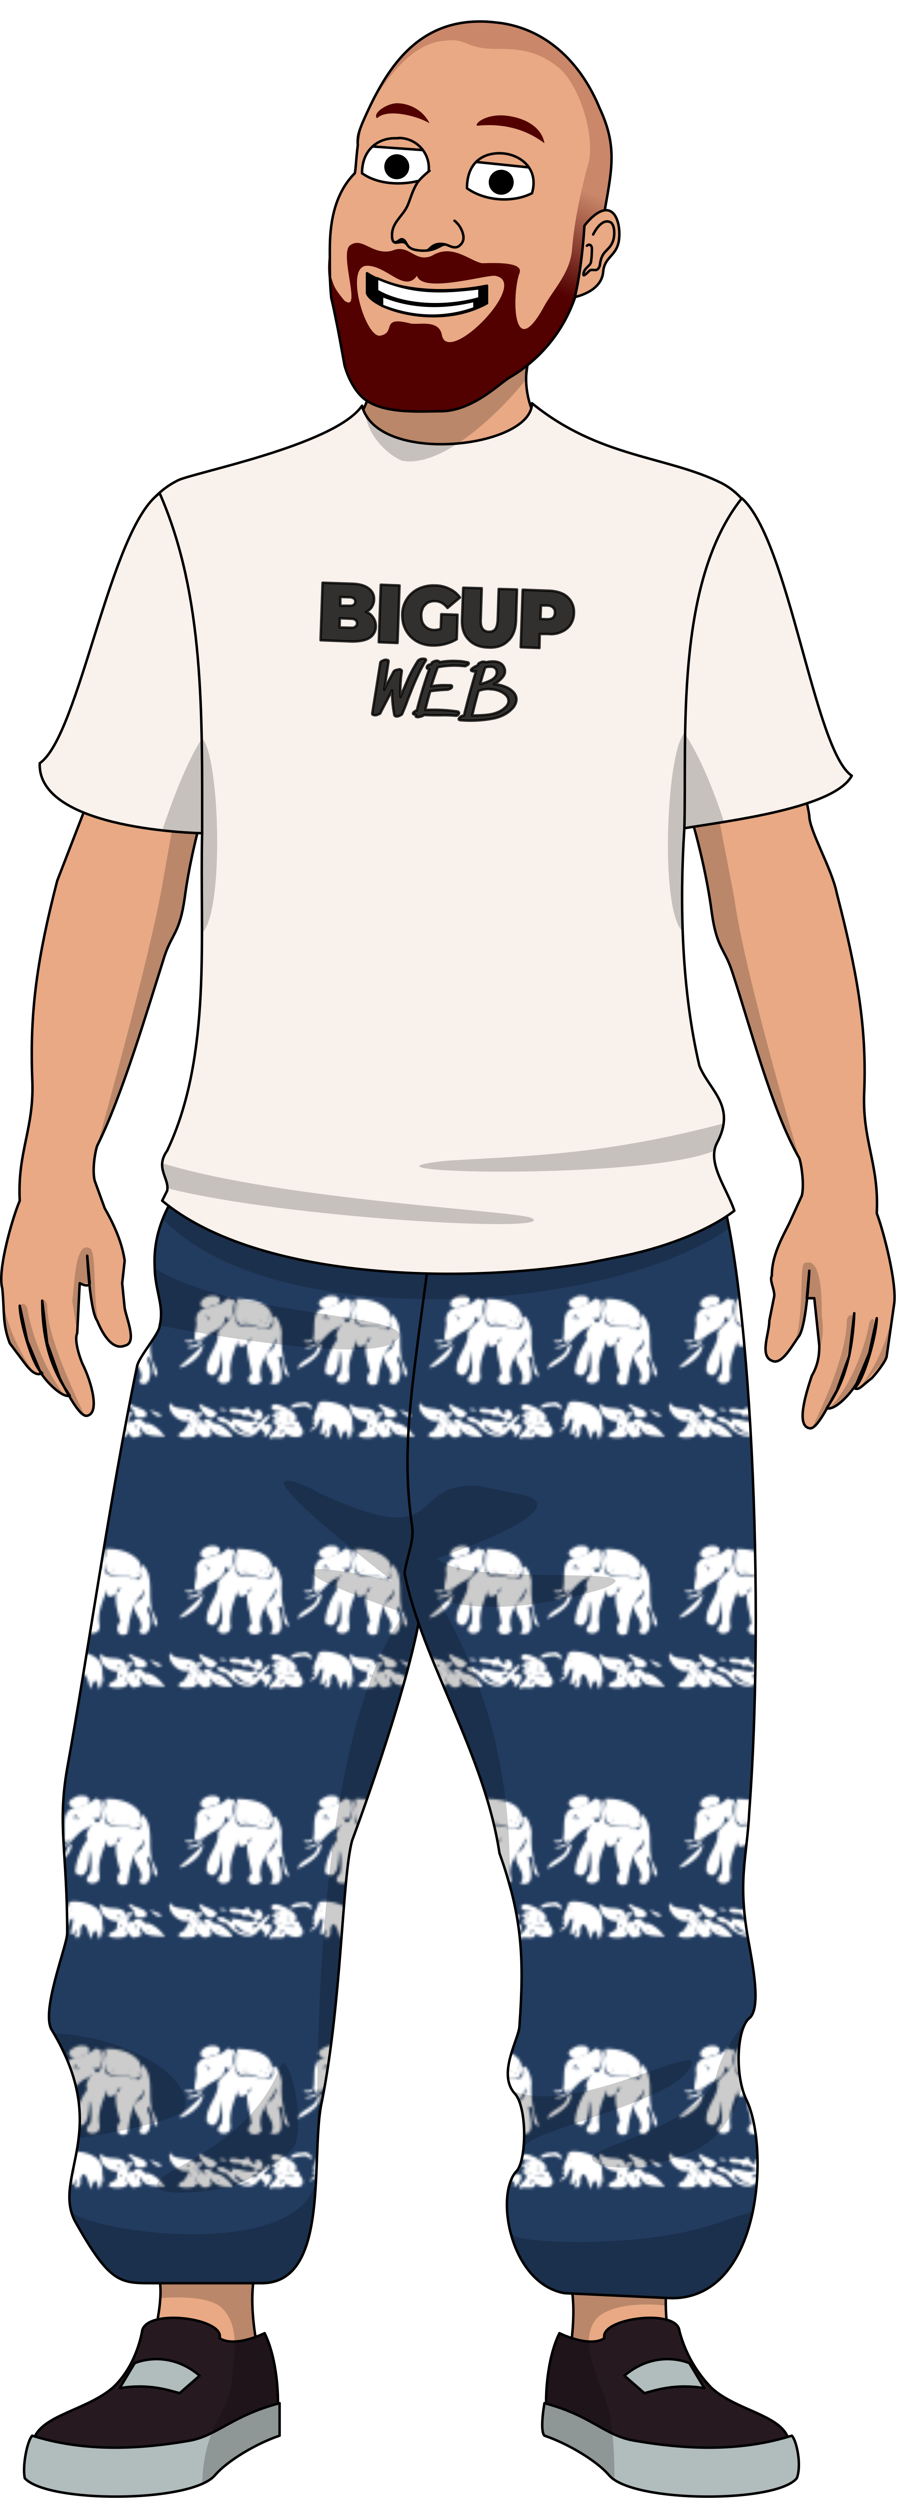 <svg class="svg_me" xmlns="http://www.w3.org/2000/svg" xmlns:xlink="http://www.w3.org/1999/xlink" xml:space="preserve" preserveAspectRatio="xMidYMin meet" viewBox="0 0 359 1000">
	<defs>
		<style type="text/css">
			.svg_me #eye-r_topLid,
			.svg_me #eye-l_topLid {
				animation: eye_blink-top 10s infinite
			}
			.svg_me #eye-r_bottomLid,
			.svg_me #eye-l_bottomLid {
				animation: eye_blink-bottom 10s infinite
			}
			.svg_me #eye-r_pupil,
			.svg_me #eye-l_pupil {
				animation: svg_me-lookingdown 12s infinite
			}
			@media(min-width: 48em) {
				.svg_me #eye-r_pupil,
				.svg_me #eye-l_pupil {
					animation:svg_me-looking 12s infinite
				}
			}
			@keyframes svg_me-blinking {
				20% { opacity: 0; }
				21% { opacity: 1; }
				22% { opacity: 0; }
				75% { opacity: 0; }
				76% { opacity: 1; }
				77% { opacity: 0; }
				82% { opacity: 0; }
				83% { opacity: 1; }
				84% { opacity: 0; }
			}
			@keyframes eye_blink-top {
				20% { transform: translateX(0) translateY(0) }
				21% { transform: translateX(-1px) translateY(7px) }
				22% { transform: translateX(0) translateY(0) }
				75% { transform: translateX(0) translateY(0) }
				76% { transform: translateX(-1px) translateY(7px) }
				77% { transform: translateX(0) translateY(0) }
				82% { transform: translateX(0) translateY(0) }
				83% { transform: translateX(-1px) translateY(7px) }
				84% { transform: translateX(0) translateY(0) }
			}
			@keyframes eye_blink-bottom {
				20% { transform: translateY(0) }
				21% { transform: translateY(-8px) }
				22% { transform: translateY(0) }
				75% { transform: translateY(0) }
				76% { transform: translateY(-8px) }
				77% { transform: translateY(0) }
				82% { transform: translateY(0) }
				83% { transform: translateY(-8px) }
				84% { transform: translateY(0) }
			}
			@keyframes svg_me-looking {
				8%   { transform: translateX( 0  ) translateY( 0  ); }
				9%   { transform: translateX(-2px) translateY( 3px); }
				19%  { transform: translateX(-2px) translateY( 3px); }
				20%  { transform: translateX( 0  ) translateY( 0  ); }
				75%  { transform: translateX( 0  ) translateY( 0  ); }
				76%  { transform: translateX(-2px) translateY( 3px); }
				86%  { transform: translateX(-2px) translateY( 3px); }
				87%  { transform: translateX( 0  ) translateY( 0  ); }
				94%  { transform: translateX( 0  ) translateY( 0  ); }
				99%  { transform: translateX(-2px) translateY( 3px); }
				100% { transform: translateX( 0  ) translateY( 0  ); }
			}
			@keyframes svg_me-lookingdown {
				8%   { transform: translateY( 0  ); }
				9%   { transform: translateY( 4px); }
				29%  { transform: translateY( 4px); }
				30%  { transform: translateY( 0  ); }
				75%  { transform: translateY( 0  ); }
				76%  { transform: translateY( 4px); }
				86%  { transform: translateY( 4px); }
				87%  { transform: translateY( 0  ); }
				94%  { transform: translateY( 0  ); }
				99%  { transform: translateY( 4px); }
				100% { transform: translateY( 0  ); }
			}
		</style>
		<linearGradient id="hairGrad">
			<stop id="stop1819" offset="0" stop-color="#520000" stop-opacity="1" />
			<stop id="stop1821" offset="1" stop-color="#520000" stop-opacity=".2" />
		</linearGradient>
		<linearGradient xlink:href="#hairGrad" id="linearGradient1825" x1="183.3" x2="200" y1="100.6" y2="62"
			gradientTransform="translate(-.1 -.7)" gradientUnits="userSpaceOnUse" />
		<pattern id="elephant-pattern" width="100" height="100" patternTransform="translate(366.9 493.8)"
			patternUnits="userSpaceOnUse">
			<g fill-opacity="1" transform="translate(-494.4 -519)">
				<rect width="100" height="100" x="494.4" y="519" fill="#fff" opacity="1" />
				<path fill="#223c60" d="M494.4 519v100h100V519zm18.4 24.5c3.2.1 3.4 2.5 1.4 3.7a7.7 7.7 0 0 0 4.3-2.6c.6 0 1 .4 1.4.7v-.5c5.6 1.2-1.6 11.8 5.3 10.7 4.3-.8 13 4.8 11.3-2.8 1.4-3.7 4.2 4.5 3.7 6.3a36 36 0 0 0 3.1 16.7c-4-.6-1-8.3-4.3-7.8.6 3.6 3.5 12.5-3.3 10.7 3.7-4.8-5-8.8-.3-12.9 3-1.2 3.4-8.8 1.6-2.9-3 4.3-6.8 9-4.7 14.5-2 3.5-8 1-4.1-2.6-.3-3.2-2.3-8.8-1.7-12-2 1.7-4.6 1.7-3.5-2-1.7 4.8-4 9.5-3.2 14.8.5 5-8.3 3.4-3.7-.7.7-2.4.3-8.3-.2-9.2.4 3.2-1.3 13.4-5.6 8.3-.8-5.9 5-10.2 4.4-15.7 2-3.7 9.6-7.3 5.7-12.1 1.5 3-.6 9.2-2.8 5.6.3 6.3-7.4 5.4-9.5 10.6-.8 2.7-9.3 2.5-3.5 1 2.5.5 6.9-6 2.7-1.8-4 1.2-.3-5.8-1.3-8 0-3.4 1.8-4.5 4.2-5.2-4 .1-2.8-4.1 1.8-4.8h.8zm-2.6 4.8 1.8-.3c.9-.1 1.6-.4 2.2-.8l-4 1zm10.2-2.2-.5-.8.1.3.4.5zm6.1 16.6c.7-.6 1.3-1.3 1.7-2.2-1 .4-1.5 1.1-1.7 2.2zm34.3-19.2c3.2.1 3.2 3.4-.2 4l-.8.5a21 21 0 0 0 6-3.4c4.5.3 2.2 11.3-.8 7.3 1.7 6.9 5-3.7 3-6.1.3-2 1.5.7 1.8 3v-4c5.2-.3 11 1.5 13.6 5.3 1 3 .7 8.7-3.6 5.8-4.2-.8-11.4.8-10-5.7v-.9c0 .6 0 1.2-.2 1.5-1.9 7.3 7.2 3.7 11.2 5.8 4.8 2.3 2-3.6 3.9-5.5 5.3 5.6.9 14.3 4.8 20.5 1 1.5 1.8 6.4-.5 2.7 0-2-2.3-10.3-2.4-4.4 2.4 3.1.8 11.8-3.5 8 3.9-4.7-5.6-8.5 0-12.6 2.5-.6 2.6-7.3 1.3-2.3-4.7 4-4.9 10.7-5.9 15.6-3.8 2.3-5.3-2.5-2.8-4.7-.9-3-2.4-8-1.7-11.2-2 1.6-4.4 2-3.5-2-1.7 4.6-4 9.2-3.2 14.2 1.3 5.5-8.6 4.3-3.7-.2.8-2.4.4-8.5-.3-9.2 0 3.3-.6 13.2-5.7 8.7.2-4.8 2.7-10.5 5-13.3-2.5-2.2 4.7-9 .2-4.6-5 1.5-6.8 7.8-12 8.2-4.3-.2 4-.8 4.5-3.3-.8.7-2.2 1.3-2.4-.7 1-4.1-1.2-11.2 4.5-12.1h.4c-2.4-.2-4.3-2.2-.7-4 .9-.6 2-1 3-.9h.7zm-3 4.8c.7 0 1.4 0 2-.3-.6.1-1.3.3-2 .3zm-2.5 13c.7-.6 1-1.2 0-.1zm18.7 1.4c.8-.7 1.5-1.6 1.8-2.5-1 .3-1.6 1.3-1.8 2.5zm-4.2-13.4v-.5.5zm-47.6-4.5c5.5 0 14.5 1.1 14.2 8.5-.9 7-7.8 0-12.1 1.8-4-1-.8-7.4-2.1-10.3zM535 551c-.2 3.3.2 3 0 0zm-24 0c-2.4 1.3-1.3 1.4 0 0zm47.4 0c-2.2.6-1.6 3 0 0zm-47 1.4c-2.3.3.7 1.6 0 0zm47.4 0c-2.6.6 1 1.3 0 0zm14.2.5-.8.2c.5.4 1.2-.2.8-.2zm-47.3 0-.8.2c.5.4 1.2-.2.8-.2zm6.4.8c-.1 0-.3 0-.5.2.3.4.7-.2.5-.2zm47.2.2c-.9-.2.4.3 0 0zm3.2.4c-.3.5.4 1.4 0 0zm-48.4.3h-.3c.1.8.8 0 .3 0zm18.5 6.2c-.3 3-6.5.4-1.6.7l.8-.4zm-47.5.1c-.5 3-6.5 0-1.7.6l.8-.3zm51 1.8c.4 5.2-6.8 8.8-9.5 10 .9-3.8 7.2-4.2 8-8.7l.7-.7zm-47.4.2c.5 4.9-7.7 9.8-9.5 9.3 3-3.2 7-6 9.5-9.3zm47.7 22.9c5-.1 12.3 1.7 12.1 8 0 2.3 1.2 7.4-.3 2.8.4 2-1.2 6.3-1.6 2.5-1.2-4-2 .5-3 1.7-.3-2.2-2.6-9.6-3.9-3.5.7 3.2-3.2 4.5-1.6.7-.3-2.8-1 3.2-2.3.3.3-1.8 2.3-8.6-.7-4.3.2 2.6-6.2 5.4-2 1.9 2-1.5-2.9-1.3.5-1.8-1.9-1.7 1.2-5.5 1.4-7.7l.6-.4zm11.8 10.8-.2-.4.2.4zm-18.7-10.5c2.4.1 4.6 4.2.8 1.7-1.8-1-9.7 2.4-5.3-.9 1.1-.3 2.3-.7 3.5-.5a2 2 0 0 1 1-.3zm-53.9.2c2.1 3.7 8.3 1.1 10.7 4.7.2-.3.4-.6.9-1 2.5.8.6 1.9-.4 1.8l.3 1 .3.3c-2.4.4-2 1 .1 0 1.7 1.6 4.3 3.8 1.4.6 1.4-2.2 4.3.7 4.2 1 3-.7 7.9 4.6 7.3 5.2-3.7.3-7.2-.6-8.7-3.4-.9.7 2 2.8-1.2 3.5-2.9 1.3-3.3-3.6-5-.2-2.7 1-10.2.5-4.4-2.3.8-1.2 2.6-4 1.9-4-3.9 1.3-9-4.1-7.4-7.2zm17.5 8.4h-.2.2zm-6.3-3-.5-.7c-.2.5 0 .7.5.8zm61-5.1c2.5 3.6 9.2 0 10.3 4.9 3.4 2-2.5 2 2 2.3 1 .3 1.2.5 1.3.6-.1-.2-.3-.5-.3-1.2 2.5-1.3 4.4 1.1 4.4 1.5 2.3-.9 6.3 2.5 8 5.3-3-.6-8.6.1-9.2-3.4-2.7-.5 2 3-1.9 3.3-3.5 1.8-2.8-4-4.5-.1-2.7 1.2-10.7.4-4.7-2.2 2.1-1 .2-3.4 2-3.9-4 .7-8.6-3.3-7.4-7.1zm7.4 7.1h.4-.4zm4.2-7c1.7 1.7 9 2.2 6.1 5.5-.2-.3-4.2 1.2-4.5-2.3 0-1.5-2.7-1.8-1.6-3.2zm-72 0c1.7 1.5 9.2 3.1 6.1 5-2.4 2.4-5.6-2-6.3-4.7zm30.3.2c3 .2 11.5 4.5 7.2 7 3.3-1 1.9 1.3 3.4 2.4 2.2 4.5-4 4.6-6.5 2.2.1 3.3-4.4.9-6.2 2.2-1.6-2 5.7-4.2 1-6.5-.4-1.6 2.9-.2.4-2-2-2.7 6.3-2 1.6-2.6-2 0-4-1.9-1-2.7zm-11.2 1c1.4 2 3.6 5 3.4 1.2 3.8-.4 3.6 5.4-.4 3.6-1.8-1-3.1-2.1-4.4-.6-.6-3.1-5.2-.2-5.8-3.1 2.1-1.4 5.6 1.6 7.2-1.1zm29.5 0c-1-.1.3.4 0 0zm-39.8.7c5.7 1.2-3 1.1 0 0zm76 2.5s-1 2.5-4.7-2zm-49.6-1.7-.3.1c0 .7.8 0 .3 0zm13.4.2c-.8.2.4.5 0 0zm23.3.4c4 1.5-3.7 2.9 0 0zm-43.5 1.1c-.7 2.3-5.2 5.4-.4 3.6 2.8 2.1-3.5 7.4-2 4 .1-.4-1.4-1.8-1.8-2.2-3.2 6.4-10.8 2-13.4-2-2.6.1-6.3-2.8-1.4-2.3 1.2.5 5.2 3.6 3.2.5 3.3-.2 8.5 2.4 9.7.4 4.6 1.8-3.5 2-.4 3.3.9-.3 3.9-4.9 6.5-5.3zm-4.2 5.4c-.2-.2-.2-.2 0 0zm-29.5-5.2c1 1.5 2.2.2 0 0zm36.8 0c-1.5 1.1 0 1.3 0 0zm35.3.1c1.3 1.5 2.7.4 0 0zm-31 .3c-.8.7 1 .5 0 0zm-37.4.6c-1-.1.3.4 0 0zm72.2 0c-1-.1.3.4 0 0zm-73 .2c-.9.3.7.4 0 0zm72 0c-.7.2.5.5 0 0zm-34.4.2c-1 .5 1 1.3 0 0zm36.8 1.8c-.7-.1-1 1.3.3.1a.6.6 0 0 0-.3-.1zm-35.4.1c.1 2.2 1.8 2 0 0zm-4.6 0h-.4c1 1 1 0 .4 0zm-35.9 0c-.5 1.2 1.3.7 0 0zm4 0c-2.7.7 1 .6 0 0zm35.3.3c-1.5 1-.2 1.5 0 0zm33 0c-1.3.8 1.5.9 0 0zm-32.4.3c-.3.7.5 1.7 0 0zm39 0c-1.5.9.3 2.1 0 0zm-60.9.1c-.2 4.2 10.6 3.2 3.7 2.6-1.3-.7-2.3-2-3.7-2.6zm-15.5.7c-.7 1 .7.6 0 0zm72 .1c-.7 1 1 .4 0 0zm-63.3 1h-.4c1 1 1 0 .4 0zm72 0h-.3c1 1 1 0 .3 0zm-46 .2c-1 .2-1.8 2-.2.8l.7-.8a1 1 0 0 0-.4 0zm37.3 0c-.8 1 1.5.7 0 0zm-72 0c-1.2.9 1.5.5 0 0z" />
			</g>
		</pattern>
	</defs>
	<g id="meToon-idle" stroke-linecap="round" stroke-linejoin="round">
		<g id="meToon_foot-r">
			<path id="foot-r_sock" fill="#e8a984" fill-opacity="1" stroke="#000" stroke-width="1"
				d="M266.9 912.3s-2.4 20.8 4 29l-46 15s8.8-31.4 2-48z" />
			<path id="foot-r_top" fill="#261920" stroke="#000" stroke-width="1"
				d="M315.9 979.3c1-13-20-14-31-24a51 51 0 0 1-13-23c-1-9-32-5-30 3-6 4-18-2-18-2-5 10-6 26-5 34 30 6 9 26 97 12z" />
			<path id="foot-r_sole" fill="#b1bcbc" stroke="#000" stroke-width="1"
				d="M318.9 991.3c-8 10-65 10-75-1-5-6-17-13-26-16-2-2 0-13 0-13 19 5 24 13 36 15 23 4 44 4 63-2 2 2 4 12 2 17z" />
			<path id="foot-r_fastner" fill="#b1bcbc" stroke="#000" stroke-width="1"
				d="M257.9 957.3c4-1 12-4 24-2l-6-10s-13-6-26 5z" />
			<path id="foot-r_shadow" fill="#000" fill-opacity=".5" stroke="none"
				d="M226.9 908.3c3.9 5.5 2 26.7 2 26.7l-5-1.7c-4 8-5 19-5 28h-1s-2 11 0 13a70 70 0 0 1 28 18c0-7 0-23-4-34-4-10-10-23-3-31 6-6 20.6-6 27.6-5 0 0 .1-6.3.4-10z"
				opacity=".4" />
		</g>
		<g id="meToon_foot-l">
			<path id="foot-l_sock" fill="#e8a984" fill-opacity="1" stroke="#000" stroke-width="1"
				d="M61.9 907.3c5.8 6.5-1 30-1 30l45 14s-9.6-31.5-2-48z" />
			<path id="foot-l_top" fill="#261920" stroke="#000" stroke-width="1"
				d="M12.9 979.3c0-13 20-14 32-24 10-9 12-23 12-23 2-9 33-5 31 3 6 4 18-2 18-2 5 10 6 26 5 34-31 6-10 26-98 12z" />
			<path id="foot-l_sole" fill="#b1bcbc" stroke="#000" stroke-width="1"
				d="M9.9 991.3c9 10 66 10 76-1 5-6 17-13 26-16v-13c-19 5-25 13-36 15-23 4-44 4-63-2-2 2-4 12-3 17z" />
			<path id="foot-l_fastner" fill="#b1bcbc" stroke="#000" stroke-width="1"
				d="M71.9 957.3c-4-1-12-4-24-2l6-10s13-6 26 5z" />
			<path id="foot-l_shadow" fill="#000" fill-opacity=".5" stroke="none"
				d="m102.9 903.3-41 4c2.6 2.6 2 12 2 12s19-2 25 4c7 7 5 18 4 28-1 15-11 17-12 42l5-3c5-6 17-13 26-16v-13h-1c0-9-1-20-5-28l-3.7 1.2c-1.1-10.8-1-20.7.7-31.2z"
				opacity=".4" />
		</g>
		<g id="meToon_trousers">
			<path id="trousers-l" fill="url(#elephant-pattern)" fill-opacity="1" stroke="#000" stroke-width="1"
				d="M79.9 465.3c46 21 184 14 205 2 2 73-60 167-117 180-6 33-27 89-27 89-4 15-4 63-12 104-5 21 4 74-25 73h-43c-13 0-17 0-31-25-9-18 15-36-9-76-5-7 6-34 6-39 0-33-4-43 0-66 8-44 17-108 28-161 1-4 9-13 9-16 2-8-2-14-2-24-1-22 15-37 18-41z" />
			<path id="trousers-r" fill="url(#elephant-pattern)" fill-opacity="1" stroke="#000" stroke-width="1"
				d="M174.9 478.3c47 0 98-5 110-11 14 26 22 163 15 257-1 20-5 28 0 54 1 6 5 25 0 29s-6 23-1 33c9 19 6 79-30 79l-43-2c-22-4-28-40-19-49 4-5 4-26-1-31-7-8 2-22 2-27 2-27 1-44-8-69-6-40-31-77-38-112 1-7 4-13 3-19-5-35 1-60 10-132z" />
			<path id="trousers_shadow" fill="#000" fill-opacity=".5" stroke="none"
				d="m67.9 481.3-3 6c43 46 177 39 227 4l-1-5c-61-21-166-40-223-5zm-6 26c1 9 4 16 2 23 6 1 93 18 96 4 1-9-68-8-98-27zm53 85c-10 0 42 40 42 40s-40-9-31-2c4 4 36 15 36 15-34 47-35 166-35 206l2-11c8-41 8-89 12-104 0 0 20-54 27-87 10 29 27 60 32 92l4 15c1-34-4-75-29-117 24 9 61-2 67-4 24-10-56 0-67-12 0 0 63-21 31-26l-15-3c-29-1-11 27-63 3-7-4-11-5-13-5zm187 213c-5 5-12 13-15 24-5 21-50 29-50 34 0 4 18 7 41-3 15-7 19-25 19-25v-2c-2-10-1-23 3-26zm-281 8c11 18 12 31 10 42 9-1 42-7 43-12 3-13-24-29-53-30zm254 11c-9 0-48 21-70 12l1 1c4 3 4 14 3 22l1-1c6-7 60-18 66-31 2-2 1-4-1-3zm-162 1-1 2c-13 33-51 41-49 47 1 5 22 2 27 1 7-1 24-11 28-17 4-9-1-34-5-33zm13 49c-9 28-82 20-97 11l1 3c14 25 18 25 31 25h43c18 1 21-19 22-39zm176 10-18 6c-29 9-74 7-78 4l-1-1c2 11 9 22 21 24l43 2c19 0 29-17 33-35z"
				opacity=".4" />
		</g>
		<g id="meToon_arm-l">
			<path id="arm-l_skin" fill="#e8a984" stroke="#000" stroke-width="1"
				d="M66.9 202.3s-30 103-32 119l-12 31c-8 31-11 52-10 79 1 20-6 29-5 49-3 7-9 28-7 35 1 10 0 14 3 22l6 8c3 4 5 5 7 4-4-3-9-21-9-27l3 14 5 12c2 4 9 11 12 10-3-5-11-15-11-38l2 17 5 14c2 4 8 16 11 15 5-1 2-13-2-21-2-5-3-10-2-12l1-20c4 2 4 0 4 0l-1-11s1 22 4 26c2 5 6 12 11 10 5-1 1-10 0-15l-1-10 1-9c-1-7-4-14-8-21l-4-11c-1-4 0-11 1-14 10-20 20-54 27-76 3-9 6-9 8-23 7-53 39-114 34-137z" />
			<path id="arm-l_shadow" fill="#000" fill-opacity=".5" stroke="none"
				d="m75.9 292.3-11 62c-5 29-26 104-26 104 9-16 26-73 27-76 1-4 7-15 7-18l6-31 7-44zm-40 207c-6-3-6 15-7 21l2 13 1-20h4s1 14 4 18c-3-10-1-31-4-32zm-19 21c0 8 2 29 17 46-7-15-15-33-15-44 0-1-1-3-2-2zm-16 0s1 13 3 17c1 3 7 10 10 12-10-13-13-29-13-29zm7 2c1 9 4 28 18 36-7-9-13-23-15-35 0 0-1-3-3-1z"
				opacity=".4" />
		</g>
		<g id="meToon_arm-r">
			<path id="arm-r_skin" fill="#e8a984" stroke="#000" stroke-width="1"
				d="M291.9 207.3s30 104 32 119c0 6 9 21 11 31 8 31 12 53 11 79-1 20 6 29 5 49 3 8 8 28 7 36l-3 21c0 2-5 8-6 9-4 3-5 5-7 4 4-3 9-22 9-28l-3 14-5 12c-3 5-9 11-12 10 3-5 10-14 11-38l-2 17-5 14c-3 5-8 16-11 15-5-1-2-12 1-21 3-5 3-10 3-12l-2-19h-3l1-11s-1 21-4 26c-3 4-7 12-11 10-5-2-1-11-1-16l2-10c0-3-2-6-1-8 0-8 4-15 7-21l5-11c1-4 0-12-1-15-11-19-20-54-27-75-3-9-6-9-8-23-7-54-39-115-35-137z" />
			<path id="arm-r_shadow" fill="#000" fill-opacity=".5" stroke="none"
				d="m281.9 297.3 12 62c4 30 26 104 26 104-10-16-26-72-27-75-2-4-7-15-7-18l-6-32-8-43zm40 208c7-3 7 14 7 21 1 6 0 12-1 13l-2-20h-3s-1 14-5 18c4-10 2-31 4-32zm20 21c-1 7-3 29-17 45 7-14 14-32 14-43 0-1 1-3 3-2zm15 0-2 17-11 12c11-14 13-29 13-29zm-7 2c-1 8-3 28-18 35 8-8 14-23 16-34 0 0 1-3 2-1z"
				opacity=".4" />
		</g>
		<path id="neck" fill="#e8a984" stroke="#000" stroke-width="1"
			d="M146.9 139.3c7 15-5 31-7 33 13 23 65 22 80 1-8-5-13-23-6-35z" />
		<g id="meToon_tshirt">
			<path id="tshirt_torso" fill="#f9f1ec" fill-opacity="1" stroke="#000" stroke-width="1"
				d="M212.9 161.3c0 18-62 25-68 1-11 16-69 27-74 30-41 21-11 105 10 141-1 41 4 89-14 127-5 7 1 11 0 16l-2 4c36 30 113 34 170 25l15-3c19-4 35-11 44-18-3-9-11-19-7-27 8-15-3-21-7-31-7-30-8-64-6-95 23-26 53-118 15-138-22-11-49-10-76-32z" />
			<path id="tshirt_sleeve-l" fill="#f9f1ec" fill-opacity="1" stroke="#000" stroke-width="1"
				d="M63.9 197.3c-20 14-32 97-48 108-1 27 65 28 65 28 0-47 1-95-17-136z" />
			<path id="tshirt_sleeve-r" fill="#f9f1ec" fill-opacity="1" stroke="#000" stroke-width="1"
				d="M273.9 331.3c18-3 60-8 67-21-15-10-25-94-44-111-27 34-22 96-23 132z" />
			<path id="tshirt_shadow" fill="#000" fill-opacity=".5" stroke="none"
				d="M273.9 293.3c-7 7-10 69-1 79l1-41 16-2s-7-23-16-36zm-193 2c-8 12-16 37-16 37l16 1v40c9-9 7-71 0-78zm209 154c-49 13-80 13-111 15-49 5 79 8 107-4l1-3zm-225 16 2 10c47 12 157 18 146 12-5-3-99-7-148-22z"
				opacity=".4" />
			<path id="tshirt_logo" stroke="#000"
				d="M174 234.2a14 14 0 0 0-5 .7 11.5 11.5 0 0 0-8 10.9c0 1.7.2 3.4.8 4.9a11.4 11.4 0 0 0 6.3 6.5c1.5.6 3.1 1 5 1a18 18 0 0 0 9.7-2.5l.3-9.8-6.5-.2-.2 5.8-.2.1c-.8.3-1.7.4-2.5.4s-1.5-.2-2.2-.5a5 5 0 0 1-2.6-3 10 10 0 0 1-.3-2.5c0-.9.2-1.7.5-2.4.2-.7.6-1.2 1.1-1.7.5-.5 1-.9 1.7-1.1a6.2 6.2 0 0 1 5 .4c.8.5 1.5 1.1 2.2 2l5-4.2a11 11 0 0 0-4.3-3.5 13 13 0 0 0-5.8-1.3zm-44.9-1.1-.8 23 12.5.5c3 0 5.4-.4 7-1.4a5.4 5.4 0 0 0 2.6-4.6c0-1.4-.3-2.5-1-3.5-.6-1-1.5-1.8-2.8-2.3h-.1a6 6 0 0 0 2.2-1.8c.6-1 1-2 1-3.1a5 5 0 0 0-2-4.4c-1.4-1.2-3.7-1.9-6.7-2zm23.3.8-.8 23 7.5.3.8-23zm33 1.2-.5 12.7c-.1 3.4.7 6.1 2.6 8 1.8 2 4.4 3.1 7.8 3.2 3.4.2 6.1-.7 8-2.6 2-1.8 3-4.4 3.2-7.9l.4-12.7-7.3-.2-.4 12.4c-.1 1.8-.5 3-1 3.7a3 3 0 0 1-2.6 1 3 3 0 0 1-2.4-1.1c-.6-.8-.9-2-.8-3.8l.4-12.5zm23.8.8-.8 23 7.5.3.1-5.6h3.3c2 .2 3.8-.1 5.3-.8a8.3 8.3 0 0 0 3.7-2.9 8.4 8.4 0 0 0 1.4-4.6 8 8 0 0 0-4.5-7.8c-1.5-.7-3.3-1.1-5.3-1.2zm-73 2.9 3.6.1a3 3 0 0 1 1.8.5c.4.3.6.7.6 1.3 0 .6-.3 1-.7 1.3a3 3 0 0 1-1.8.3h-3.5zm80.3 3.4h2.7c1 .1 1.8.4 2.2.9.5.5.8 1.1.7 2 0 .8-.3 1.5-.8 2-.5.4-1.3.6-2.3.6l-2.7-.1zm-80.5 5.1 4.5.2a3 3 0 0 1 1.8.5c.4.4.6.8.6 1.4 0 .6-.3 1-.7 1.3-.4.3-1 .5-1.8.4l-4.5-.1zm33.6 16.2c-.5 0-1 0-1.4.2-.5.2-.8.4-1 .7-1.3 2-2.5 4.2-3.6 6.5-1 2.3-2.2 5-3.3 7.9a49.2 49.2 0 0 1 .5-10.2c0-.3 0-.5-.2-.6-.2-.2-.4-.2-.7-.3l-1.4.3c-.6.2-.9.5-1 .7-1.7 3.2-3 5.6-3.7 7.2l1.7-11.3c0-.2 0-.4-.2-.5l-.7-.2c-.5 0-1 .1-1.5.4-.6.2-.8.5-.9.8l-1.6 10.1-1.6 10c0 .4 0 .6.2.7l.7.2c.4 0 .9 0 1.4-.3.6-.2 1-.4 1-.7l4.6-8.9c0 3.4.3 6.7.9 9.7 0 .4.3.6.9.7.4 0 .9-.1 1.4-.4.5-.2.8-.4.9-.7.5-1.2 1.3-3 2.2-5.6 1.4-3.5 2.5-6.4 3.6-8.7a56.2 56.2 0 0 1 3.7-7.1c0-.4-.3-.6-1-.6zm28 1.1c-.9 0-1.9 0-3 .3l-.8-.2c-.5 0-1 0-1.5.3-.6.2-.9.5-1 .8v.3c-1 .4-1.7.8-2.2 1.2-.4.3-.6.5-.6.7 0 .2.1.3.3.4l.8.2.9-.1a336 336 0 0 0-4.8 17.7 3 3 0 0 0-1.4.5c-.5.4-.7.7-.7 1 0 .2.2.3.7.4a48.6 48.6 0 0 0 13.7-.8c3.3-.8 5.8-2.3 7.6-4.5.7-1 1-1.9 1.1-2.9 0-1-.3-2-1-2.8a8 8 0 0 0-3-2.2c-1.6-.7-3.2-1.1-5-1.2a11 11 0 0 0 3.1-2.4c.8-.8 1.3-1.7 1.3-2.7 0-.4 0-.9-.2-1.3-.6-1.7-2-2.6-4.3-2.7zm-14.8-.2c-2-.1-4.4 0-6.9.5 0-.3-.3-.5-1-.6a3 3 0 0 0-1.3.3c-.5.2-.8.4-.9.7l-.1.4-.6.1a2 2 0 0 0-.9.5 1 1 0 0 0-.3.7l.1.4.6.2h.3a185.4 185.4 0 0 0-5 16.6c-.4 0-.7.3-1 .5-.3.2-.5.4-.5.7 0 .3.4.4 1 .5h.1v.3c-.1.2 0 .4.1.5l.7.2 1.4-.3c.5-.1.8-.4 1-.6a129.3 129.3 0 0 0 7.4.1 56 56 0 0 1 5.5.2c.5 0 .8-.3 1-.6.2-.2.2-.4.2-.5 0-.3-.2-.5-.6-.6a67 67 0 0 0-12.9-.6 131 131 0 0 1 2-7.5 65 65 0 0 1 6.6-.6c.5 0 1-.2 1.4-.4.5-.2.7-.5.7-.9 0-.3-.2-.5-.6-.5H179c-1.8-.1-4 0-6.4.4a146 146 0 0 1 2.6-7.6 34.4 34.4 0 0 1 10.9-.4 4 4 0 0 0 1-.5c.3-.2.5-.4.5-.6 0-.3-.3-.5-.7-.5a20 20 0 0 0-4.2-.5zm13.6 2.3c1.4 0 2.2.7 2.4 1.9v.5c0 1-.7 2-2 2.8a16 16 0 0 1-4.6 1.7c.8-3 1.5-5.1 2-6.6a6 6 0 0 1 2.2-.3zm-.4 9c2 0 3.7.5 5.2 1.4.8.5 1.4 1 1.8 1.6a3 3 0 0 1-.2 3.6c-.4.6-1 1-1.7 1.6a13 13 0 0 1-5.2 1.9c-2 .3-4.3.4-7 .4h.1c1-4.4 1.9-7.7 2.5-9.8 1.4-.6 3-.8 4.5-.8z"
				opacity=".8"
				text-anchor="middle" />
		</g>
		<g id="meToon_noggin">
			<g id="meToon_eyes" stroke="#000">
				<path id="eyes_white" fill="#fff" stroke-width="1" d="M144.5 53.5h71.4v27.8h-71.4z" />
				<circle id="eye-r_pupil" cx="200.6" cy="72.9" r="4.5" fill="#000" />
				<path id="eye-r_bottomLid" fill="#e8a984" stroke-width="1"
					d="M200.9 95.3c-8 1-17-6-15-16l29 2c-1 10-8 14-14 14z" />
				<path id="eye-r_topLid" fill="#e8a984" stroke-width="1"
					d="M200.9 50.3c8 0 16 6 14 17l-29-3c1-10 8-14 15-14z" />
				<circle id="eye-l_pupil" cx="158.8" cy="66.7" r="4.5" fill="#000" />
				<path id="eye-l_bottomLid" fill="#e8a984" stroke-width="1"
					d="M158.9 89.3c-8 0-17-6-14-17l28 3c0 10-8 14-14 14z" />
				<path id="eye-l_topLid" fill="#e8a984" stroke-width="1"
					d="M158.9 44.3c8 0 17 6 14 16l-28-2c0-10 8-14 14-14z" />
			</g>
			<path id="neck_shadow" fill="#000" fill-opacity=".5" stroke="none"
				d="m212.9 138.3-61 1-3 4c1 7 0 13-3 19 0 12 10 20 15 22 16 3 39-19 50-33l2-11z" opacity=".4" />
			<path id="path1827" fill="#e8a984" fill-opacity="1" stroke="none" stroke-width="1"
				d="M192.3 8.6C166 8.5 154 28.5 145 49.3c-1.6 4-2 5.5-1.8 8.8-.7 5.3-.8 9.6-1.2 11.2-10 10-10 25-10 32l.6 18c2.9 17.4 3.7 20.7 5.3 26.9 9 1 60 11.4 65.9 4.9 7.4-8 17.8-13.7 26.4-32.3 8.3-8.8 6.9-27.6 11.8-34.5 3-17 5-26-2-41-7-17-20-31-39-34-3-.4-5.9-.7-8.6-.7zm-32.9 46.6a12 12 0 0 1 11.5 16.1c-8 3-19 3-26-2 0-10 7-14 13-14h1.5zm40.5 6.1c8 0 16 6 13 16-8 4-19 3-26-2 0-10 6-14 13-14z"
				display="inline" />
			<path id="hair" fill="url(#linearGradient1825)" fill-opacity="1" stroke="none" stroke-opacity="1"
				stroke-width="1"
				d="M144.9 49.3c-2 5-1 6-2 12l2-12c6-13 18-32 33-33 8-1 8 2 16 3 7 1 18-2 30 8 9 8 15 30 11 40-2 8-5 20-6 33-1 9-7 15-11 22-13 24-13-5-10-13 2-5-12-4-15-4-5-1-12-8-20-3-7 3-9-5-16-2-8 2-12-6-17-2-4 4 5 27-2 22-5-6-4-6-6-11v-8c-1.4 6 0 12 .6 18 1.2 9.5 3.1 14.2 5.3 26.9 1.6 5.5 5.4 12 9.4 14.4 8 5 21.7 3.9 29.7 3.9 9 0 19-8.2 26-13.2a57.2 57.2 0 0 0 27.2-32.5c3.7-10.9 3.4-21.8 3.8-28.5 2-1 6-8 8-6 3-17 5-26-2-41-7-17-20-31-39-34-32-5-46 17-56 40zm2 57c8 0 15 11 20 4 2 7 26 0 31 0 15 2-18 36-21 24-1-7-10-4-13-5-12-3-5 4-12 5-6 0-14-28-5-28z"
				display="inline" />
			<path id="eyebrows" fill="#520000" stroke="none" stroke-opacity="1" stroke-width="1"
				d="M158.9 41.3c-4 0-10 4-8 6 4-4 16-1 21 2-3-6-9-8-13-8zm59 16c-1-6-7-10-15-11s-13 3-12 4c10-1 19 1 27 7z" />
			<path id="path1693" fill="none" stroke="#000" stroke-opacity="1" stroke-width="1"
				d="M192.3 8.6C166 8.5 154 28.5 145 49.3c-1.6 4-2 5.5-1.8 8.8-.7 5.3-.8 9.6-1.2 11.2-10 10-10 25-10 32 0 8 0 12.5.6 18 2.3 9.7 3.6 17.7 5.3 26.9 1.6 5.8 5.1 12 9.4 14.4 8 5 21.7 3.9 29.7 3.9 12.4-.4 22.8-11 26.8-13.4a59.4 59.4 0 0 0 26.4-32.3L242 84.3c3-17 5-26-2-41-7-17-20-31-39-34-3-.4-5.9-.7-8.6-.7zm-32.9 46.6a12 12 0 0 1 11.5 16.1c-8 3-19 3-26-2 0-10 7-14 13-14h1.5zm40.5 6.1c8 0 16 6 13 16-8 4-19 3-26-2 0-10 6-14 13-14z"
				display="inline" />
			<g id="meToon_mouth" stroke="#000" stroke-width="1">
				<path id="mouth_back" fill="#000" d="M194.9 114.3c-20 4-39 1-48-5v8c2 6 28 15 48 4z" />
				<path id="mouth_teeth-bottom" fill="#fefefe" d="M152.9 118.3v4c10 4 23 6 37 1v-3c-12 3-25 3-37-2z" />
				<path id="mouth_teeth-top" fill="#fefefe" d="M150.9 111.3v5c10 6 27 7 41 3v-4c-16 2-27 2-41-4z" />
			</g>
			<g id="meToon_ear" stroke="#000" stroke-width="1">
				<path id="ear_outer" fill="#e8a984"
					d="M233.9 90.3s-.8 15.5-3.8 28.5c0 0 10.6-2 11.3-10 .5-6 5-6.2 6.2-12 .8-4.2 0-11.1-3.7-12.5-4.5-1.6-10 6-10 6z" />
				<path id="ear_inner" fill="none"
					d="M234.9 98.3c1-1 2 0 2 1 0 0 0 3.5-.4 5.6-.3 1.6-3 2.4-3 5 0 .8 1.7-.9 2.3-1.5 1.3-1.3 3.4 1.1 4.3-2.4.6-5.7 3.4-5.4 5-9 1.2-2.6 1-7.5-1-8.2-3.7-1.5-6.7 5-6.7 5" />
			</g>
			<g id="g10484">
				<path id="nose_fill" fill="#e8a984" stroke="none"
					d="m171.9 68.3-5 5-5 9c-3 3-7 5-7 10s7 7 11 7c8 0 21 1 21-4 1-3-3-7-3-7s-2-22-12-20z"
					display="inline" />
				<path id="nose_nostril-l" fill="#000" stroke="#000" stroke-width="1"
					d="M158 96.9c1.7.4 3.4-.9 4.8.8-.6-1.1-1-2-2.1-2-.7 0-1.5 1.2-2.6 1.2z" display="inline" />
				<path id="nose_nostril-r" fill="#000" stroke="#000" stroke-width="1"
					d="M170.9 100.2c2.5-.4 6.1-2.6 7.3-2.4-5-1.2-6.2 2.3-7.3 2.4z" display="inline" />
				<path id="nose_outline" fill="none" stroke="#000" stroke-width="1"
					d="M181.9 88.3s2.7 1.9 3.5 5.7c.3 1.6 0 3-1.4 4.2-2 1.8-4.4-.2-5.8-.4-1.7-.3-4 3.3-11.1 2.3-4.6-.6-3.7-2.9-5.6-3.4-1.7-.4-4.8 2.4-4.6-3 .2-5.1 4.6-7.4 6.4-11.9 1.1-2.7 1.7-5.3 3.6-8.5 1.4-2.2 5-5 5-5" />
			</g>
		</g>
	</g>
</svg>